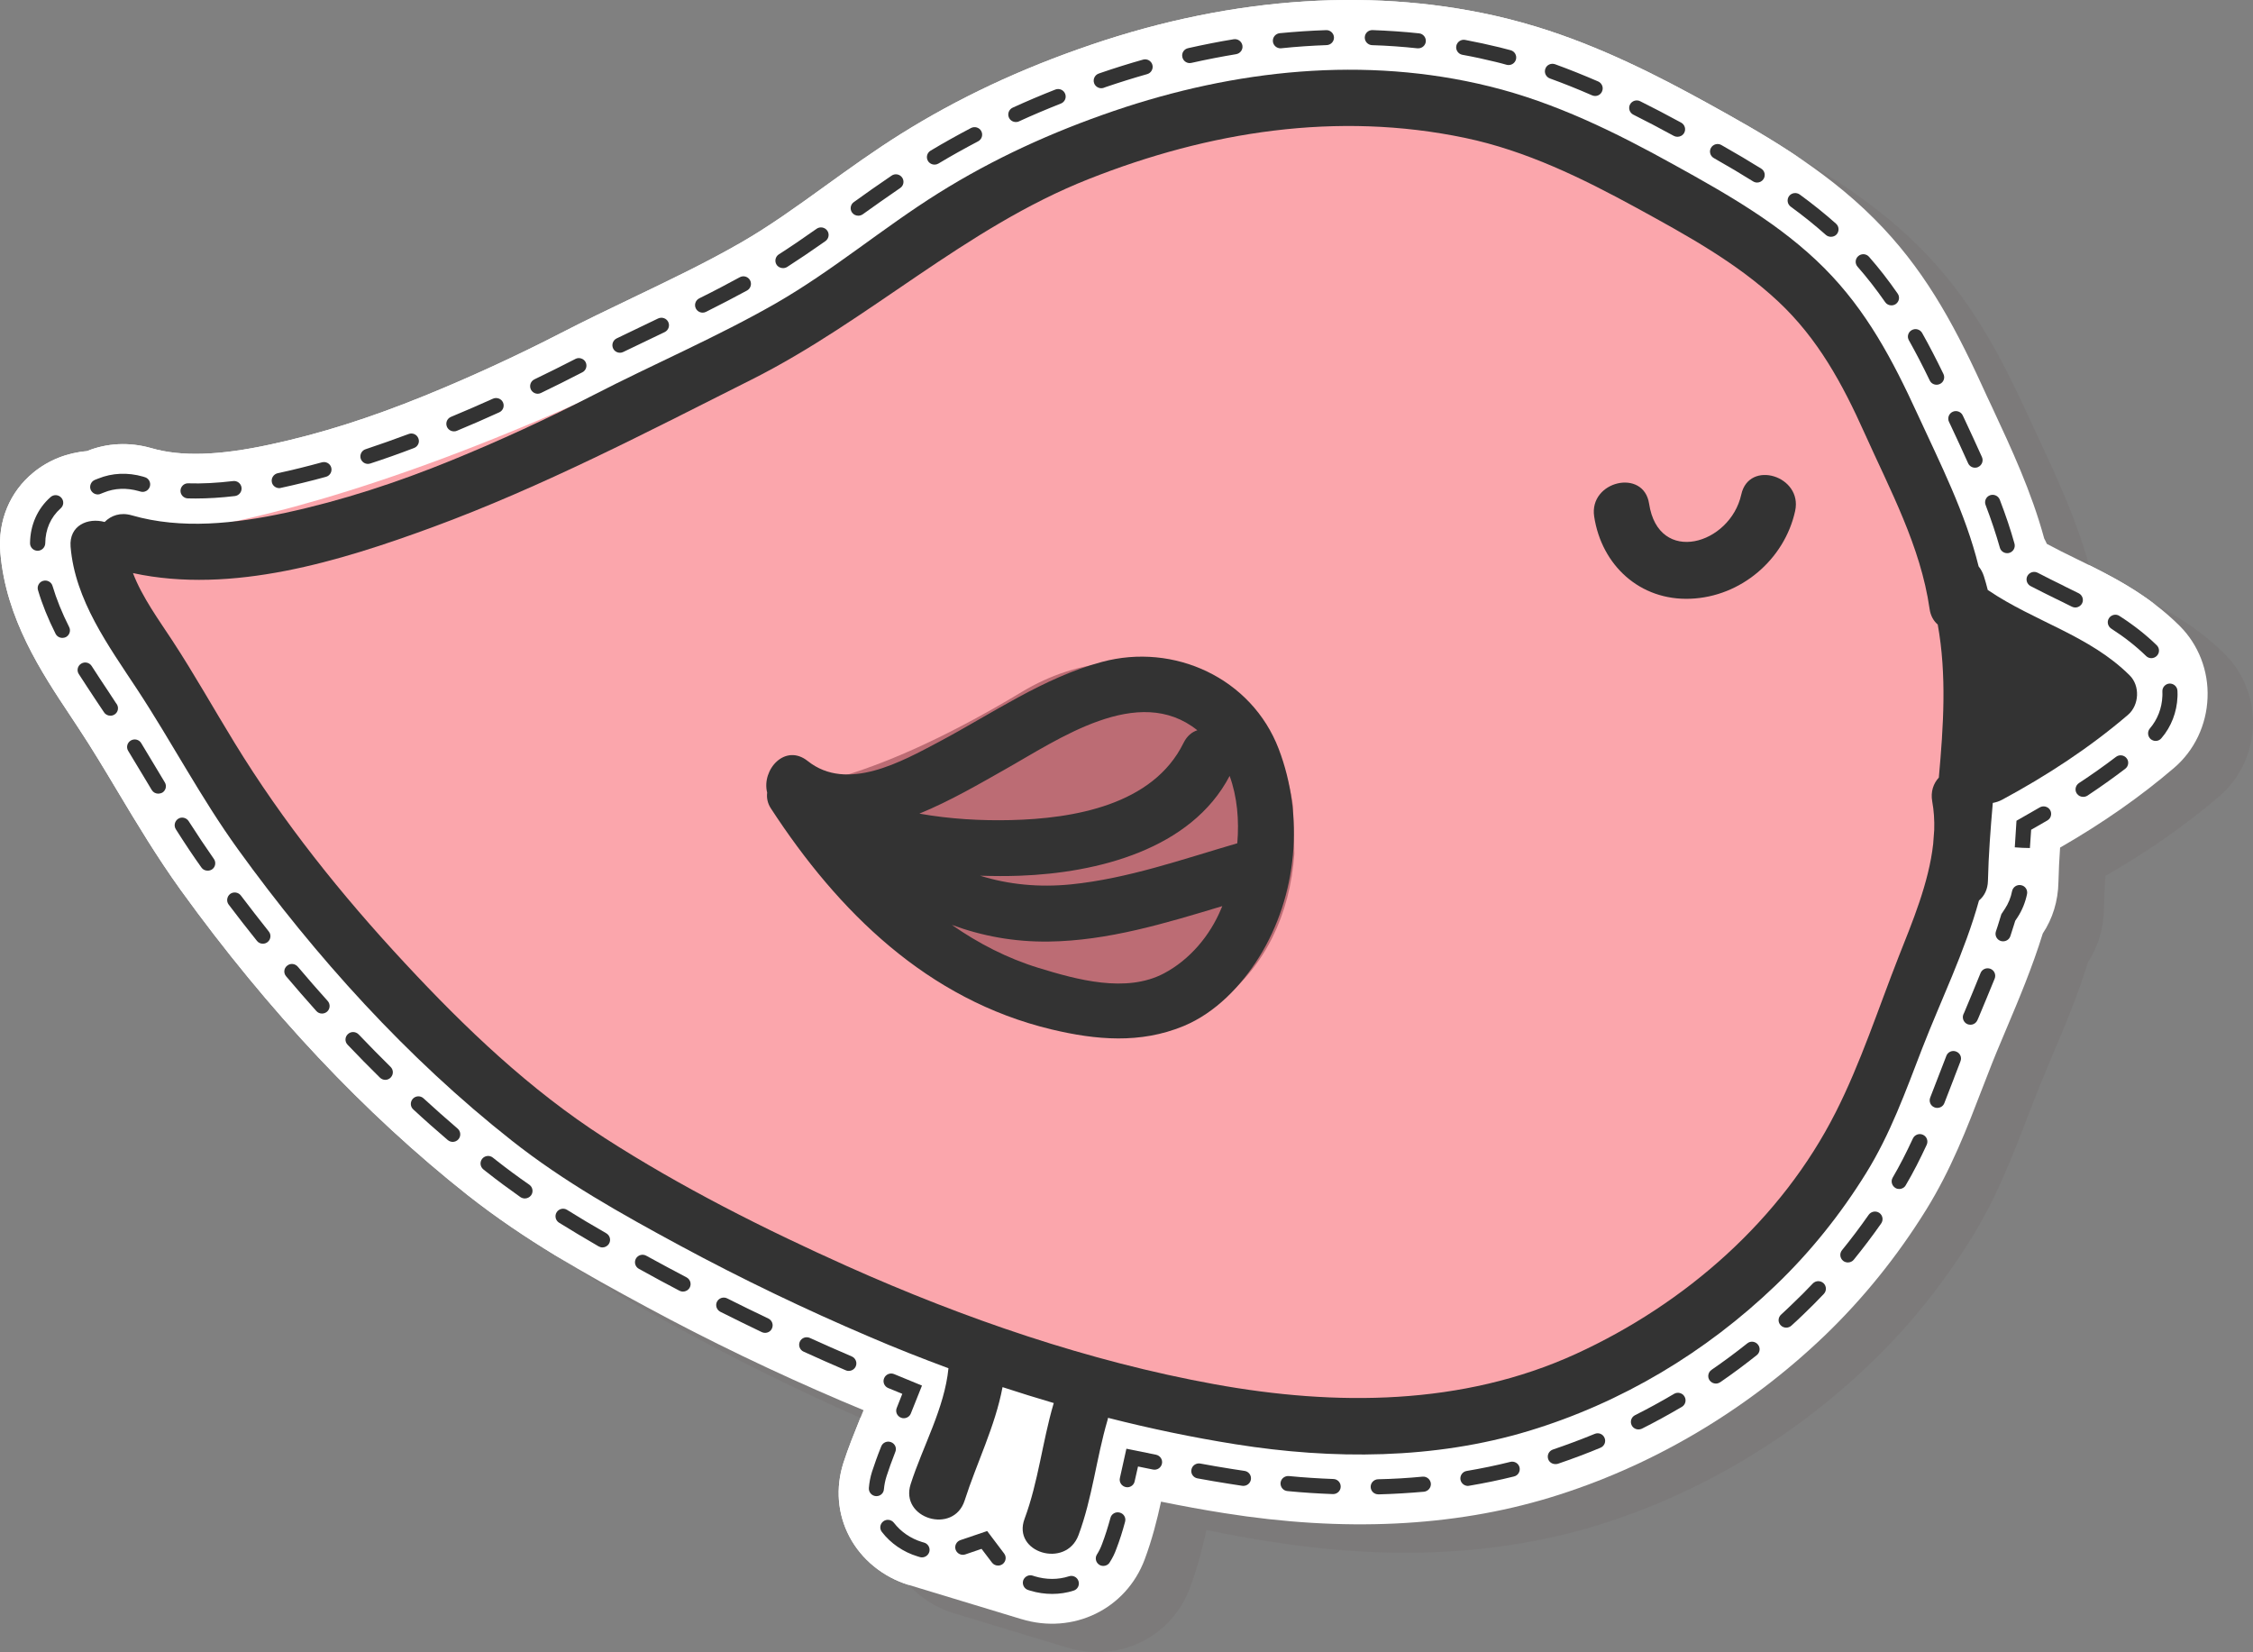 <svg width="45" height="33" viewBox="0 0 45 33" fill="none" xmlns="http://www.w3.org/2000/svg">
<rect x="0" y="0" width="45" height="33" fill="#808080" stroke="none"/>
<path d="M18.149 31.654C17.638 31.497 17.207 31.147 16.967 30.691C16.728 30.24 16.686 29.715 16.847 29.214C16.945 28.91 17.062 28.625 17.173 28.348C17.199 28.286 17.223 28.225 17.248 28.164C17.103 28.104 16.959 28.044 16.816 27.983C15.488 27.417 14.173 26.785 12.909 26.101C11.679 25.437 10.481 24.767 9.342 23.87C7.286 22.245 5.357 20.195 3.609 17.775C3.139 17.121 2.737 16.453 2.35 15.806C2.083 15.36 1.831 14.938 1.559 14.528C1.509 14.451 1.457 14.373 1.406 14.296C0.831 13.432 0.117 12.358 0.007 11.035C-0.046 10.405 0.195 9.822 0.669 9.436C0.971 9.189 1.342 9.043 1.735 9.01C2.134 8.848 2.583 8.824 3.025 8.951C3.618 9.123 4.375 9.1 5.402 8.877C6.389 8.665 7.395 8.346 8.481 7.904C9.399 7.53 10.315 7.109 11.203 6.652C11.68 6.406 12.164 6.174 12.631 5.95C13.392 5.585 14.111 5.241 14.798 4.846C15.368 4.518 15.914 4.125 16.49 3.709C16.967 3.365 17.461 3.009 17.989 2.678C19.135 1.961 20.378 1.375 21.791 0.895C24.657 -0.082 27.529 -0.263 30.098 0.371C30.288 0.419 30.484 0.472 30.677 0.531C31.972 0.925 33.145 1.531 34.124 2.071C35.14 2.634 36.404 3.334 37.441 4.376C38.396 5.333 38.987 6.392 39.581 7.686C39.649 7.834 39.717 7.983 39.788 8.131C40.174 8.96 40.574 9.815 40.83 10.756C40.85 10.791 40.866 10.826 40.882 10.862C41.069 10.963 41.272 11.064 41.482 11.166C42.14 11.488 42.886 11.854 43.536 12.501C43.91 12.874 44.115 13.397 44.092 13.937C44.072 14.48 43.829 14.989 43.425 15.335C42.755 15.909 41.99 16.444 41.147 16.928C41.131 17.158 41.119 17.39 41.114 17.616C41.107 17.994 40.999 18.346 40.801 18.644C40.593 19.317 40.326 19.952 40.066 20.567C39.937 20.872 39.815 21.161 39.709 21.44C39.67 21.538 39.633 21.633 39.596 21.73C39.289 22.529 38.972 23.356 38.47 24.165C37.892 25.097 37.208 25.942 36.443 26.677C34.874 28.179 32.974 29.298 30.95 29.912C29.022 30.496 26.837 30.6 24.456 30.221C24.04 30.156 23.618 30.078 23.19 29.991C23.109 30.364 23.011 30.747 22.864 31.143C22.493 32.138 21.435 32.652 20.402 32.337C20.402 32.337 20.402 32.337 20.4 32.337C19.992 32.213 19.637 31.964 19.391 31.637C19.005 31.768 18.575 31.783 18.149 31.654Z" fill="white"/>
<path d="M19.053 32.22C18.543 32.065 18.111 31.714 17.873 31.259C17.634 30.808 17.591 30.283 17.752 29.781C17.85 29.477 17.966 29.192 18.079 28.915C18.104 28.854 18.129 28.793 18.153 28.732C18.008 28.672 17.864 28.612 17.721 28.551C16.392 27.985 15.078 27.351 13.814 26.669C12.583 26.005 11.385 25.335 10.248 24.436C8.19 22.813 6.261 20.764 4.513 18.341C4.044 17.689 3.643 17.021 3.254 16.373C2.988 15.928 2.735 15.507 2.464 15.096C2.413 15.019 2.362 14.941 2.311 14.864C1.737 14 1.021 12.927 0.912 11.603C0.86 10.973 1.101 10.389 1.573 10.004C1.876 9.757 2.249 9.611 2.64 9.578C3.039 9.416 3.488 9.392 3.93 9.519C4.525 9.69 5.28 9.667 6.309 9.445C7.293 9.233 8.3 8.914 9.386 8.471C10.303 8.097 11.219 7.676 12.108 7.22C12.584 6.974 13.068 6.742 13.537 6.518C14.296 6.153 15.015 5.809 15.703 5.413C16.273 5.085 16.818 4.692 17.397 4.277C17.873 3.933 18.366 3.578 18.894 3.246C20.04 2.527 21.284 1.943 22.697 1.463C25.562 0.486 28.434 0.305 31.003 0.939C31.194 0.987 31.389 1.04 31.582 1.098C32.878 1.493 34.051 2.099 35.028 2.639C36.044 3.202 37.309 3.902 38.346 4.943C39.3 5.901 39.892 6.96 40.486 8.254C40.553 8.402 40.623 8.551 40.692 8.699C41.08 9.528 41.478 10.382 41.735 11.324C41.754 11.359 41.771 11.393 41.788 11.43C41.976 11.531 42.176 11.632 42.387 11.734C43.045 12.056 43.792 12.421 44.442 13.068C44.816 13.442 45.019 13.965 44.999 14.504C44.977 15.047 44.733 15.556 44.329 15.901C43.659 16.476 42.895 17.011 42.051 17.495C42.036 17.725 42.026 17.956 42.021 18.183C42.012 18.561 41.903 18.912 41.706 19.211C41.499 19.884 41.232 20.519 40.97 21.134C40.842 21.439 40.722 21.728 40.613 22.007C40.575 22.104 40.539 22.2 40.501 22.297C40.195 23.096 39.877 23.923 39.375 24.732C38.796 25.663 38.115 26.509 37.347 27.242C35.779 28.746 33.88 29.864 31.855 30.479C29.926 31.063 27.742 31.167 25.361 30.788C24.944 30.723 24.523 30.646 24.097 30.558C24.013 30.931 23.916 31.314 23.769 31.71C23.399 32.704 22.339 33.219 21.307 32.903C21.307 32.903 21.307 32.903 21.306 32.903C20.895 32.778 19.48 32.35 19.053 32.22Z" fill="#7C7A7A"/>
<path d="M18.149 31.654C17.638 31.497 17.207 31.147 16.967 30.691C16.728 30.24 16.686 29.715 16.847 29.214C16.945 28.91 17.062 28.625 17.173 28.348C17.199 28.286 17.223 28.225 17.248 28.164C17.103 28.104 16.959 28.044 16.816 27.983C15.488 27.417 14.173 26.785 12.909 26.101C11.679 25.437 10.481 24.767 9.342 23.87C7.286 22.245 5.357 20.195 3.609 17.775C3.139 17.121 2.737 16.453 2.35 15.806C2.083 15.36 1.831 14.938 1.559 14.528C1.509 14.451 1.457 14.373 1.406 14.296C0.831 13.432 0.117 12.358 0.007 11.035C-0.046 10.405 0.195 9.822 0.669 9.436C0.971 9.189 1.342 9.043 1.735 9.01C2.134 8.848 2.583 8.824 3.025 8.951C3.618 9.123 4.375 9.1 5.402 8.877C6.389 8.665 7.395 8.346 8.481 7.904C9.399 7.53 10.315 7.109 11.203 6.652C11.68 6.406 12.164 6.174 12.631 5.95C13.392 5.585 14.111 5.241 14.798 4.846C15.368 4.518 15.914 4.125 16.49 3.709C16.967 3.365 17.461 3.009 17.989 2.678C19.135 1.961 20.378 1.375 21.791 0.895C24.657 -0.082 27.529 -0.263 30.098 0.371C30.288 0.419 30.484 0.472 30.677 0.531C31.972 0.925 33.145 1.531 34.124 2.071C35.14 2.634 36.404 3.334 37.441 4.376C38.396 5.333 38.987 6.392 39.581 7.686C39.649 7.834 39.717 7.983 39.788 8.131C40.174 8.96 40.574 9.815 40.83 10.756C40.85 10.791 40.866 10.826 40.882 10.862C41.069 10.963 41.272 11.064 41.482 11.166C42.14 11.488 42.886 11.854 43.536 12.501C43.91 12.874 44.115 13.397 44.092 13.937C44.072 14.48 43.829 14.989 43.425 15.335C42.755 15.909 41.99 16.444 41.147 16.928C41.131 17.158 41.119 17.39 41.114 17.616C41.107 17.994 40.999 18.346 40.801 18.644C40.593 19.317 40.326 19.952 40.066 20.567C39.937 20.872 39.815 21.161 39.709 21.44C39.67 21.538 39.633 21.633 39.596 21.73C39.289 22.529 38.972 23.356 38.47 24.165C37.892 25.097 37.208 25.942 36.443 26.677C34.874 28.179 32.974 29.298 30.95 29.912C29.022 30.496 26.837 30.6 24.456 30.221C24.04 30.156 23.618 30.078 23.19 29.991C23.109 30.364 23.011 30.747 22.864 31.143C22.493 32.138 21.435 32.652 20.402 32.337C20.402 32.337 20.402 32.337 20.4 32.337C19.99 32.212 18.575 31.783 18.149 31.654Z" fill="white"/>
<path d="M18.052 28.325C18.032 28.325 18.015 28.323 17.996 28.314C17.918 28.284 17.879 28.197 17.911 28.119L18.022 27.838L17.74 27.722C17.664 27.691 17.626 27.602 17.659 27.526C17.691 27.448 17.78 27.412 17.857 27.443L18.415 27.673L18.192 28.231C18.169 28.29 18.111 28.325 18.052 28.325Z" fill="#333333"/>
<path d="M16.952 27.38C16.931 27.38 16.91 27.377 16.891 27.367C16.61 27.246 16.327 27.122 16.05 26.995C15.974 26.961 15.941 26.87 15.975 26.796C16.01 26.719 16.1 26.687 16.177 26.722C16.451 26.846 16.732 26.971 17.013 27.091C17.089 27.125 17.126 27.213 17.092 27.29C17.067 27.346 17.011 27.38 16.952 27.38ZM15.28 26.62C15.259 26.62 15.235 26.615 15.215 26.605C14.938 26.472 14.659 26.336 14.389 26.2C14.314 26.162 14.283 26.071 14.321 25.997C14.359 25.924 14.451 25.894 14.525 25.932C14.795 26.068 15.071 26.202 15.347 26.334C15.422 26.37 15.454 26.46 15.417 26.535C15.392 26.59 15.337 26.62 15.28 26.62ZM13.641 25.796C13.617 25.796 13.594 25.791 13.57 25.778C13.444 25.713 13.32 25.645 13.195 25.579C13.051 25.5 12.905 25.422 12.762 25.342C12.688 25.302 12.661 25.211 12.701 25.138C12.741 25.065 12.834 25.039 12.907 25.079C13.05 25.157 13.195 25.236 13.34 25.314C13.463 25.38 13.589 25.447 13.713 25.512C13.787 25.552 13.815 25.643 13.776 25.716C13.747 25.768 13.694 25.796 13.641 25.796ZM12.033 24.914C12.007 24.914 11.98 24.906 11.957 24.893C11.67 24.727 11.412 24.572 11.165 24.419C11.095 24.374 11.074 24.281 11.119 24.21C11.163 24.141 11.258 24.119 11.327 24.164C11.57 24.316 11.827 24.469 12.109 24.631C12.182 24.674 12.207 24.766 12.165 24.837C12.137 24.886 12.085 24.914 12.033 24.914ZM10.483 23.936C10.452 23.936 10.421 23.926 10.395 23.909C10.161 23.744 9.931 23.574 9.716 23.404L9.654 23.355C9.59 23.302 9.579 23.209 9.631 23.143C9.684 23.078 9.779 23.068 9.844 23.12L9.906 23.169C10.117 23.335 10.341 23.502 10.573 23.662C10.641 23.711 10.657 23.805 10.608 23.873C10.578 23.913 10.53 23.936 10.483 23.936ZM9.042 22.806C9.007 22.806 8.972 22.793 8.943 22.769C8.711 22.571 8.479 22.366 8.254 22.157C8.192 22.101 8.19 22.006 8.246 21.944C8.304 21.883 8.399 21.88 8.459 21.936C8.683 22.141 8.912 22.345 9.141 22.541C9.203 22.595 9.211 22.689 9.157 22.753C9.128 22.787 9.085 22.806 9.042 22.806ZM7.694 21.567C7.657 21.567 7.617 21.551 7.588 21.522C7.372 21.309 7.154 21.089 6.943 20.866C6.884 20.806 6.887 20.711 6.948 20.654C7.009 20.596 7.105 20.599 7.164 20.66C7.373 20.88 7.589 21.098 7.801 21.308C7.861 21.367 7.862 21.461 7.802 21.522C7.773 21.552 7.734 21.567 7.694 21.567ZM6.431 20.243C6.389 20.243 6.348 20.226 6.318 20.192C6.116 19.966 5.913 19.733 5.715 19.499C5.66 19.436 5.668 19.34 5.734 19.288C5.798 19.233 5.893 19.243 5.948 19.307C6.143 19.538 6.345 19.769 6.545 19.992C6.601 20.054 6.595 20.15 6.533 20.205C6.503 20.23 6.468 20.243 6.431 20.243ZM5.249 18.848C5.204 18.848 5.16 18.828 5.131 18.79C4.942 18.555 4.752 18.311 4.567 18.066C4.517 18 4.532 17.905 4.597 17.854C4.664 17.805 4.76 17.819 4.81 17.884C4.994 18.127 5.182 18.369 5.368 18.603C5.421 18.667 5.41 18.763 5.345 18.815C5.317 18.837 5.284 18.848 5.249 18.848ZM4.147 17.389C4.1 17.389 4.052 17.369 4.023 17.326C3.858 17.095 3.691 16.845 3.511 16.56C3.468 16.49 3.489 16.398 3.56 16.352C3.629 16.308 3.723 16.33 3.768 16.4C3.946 16.678 4.111 16.925 4.271 17.153C4.32 17.221 4.304 17.316 4.236 17.363C4.209 17.381 4.179 17.389 4.147 17.389ZM41.609 15.915C41.558 15.915 41.511 15.893 41.481 15.849C41.434 15.78 41.454 15.687 41.523 15.64C41.779 15.472 42.028 15.296 42.264 15.116C42.33 15.066 42.425 15.078 42.476 15.144C42.528 15.209 42.514 15.305 42.447 15.355C42.208 15.537 41.953 15.718 41.693 15.891C41.666 15.908 41.636 15.915 41.609 15.915ZM3.162 15.851C3.109 15.851 3.06 15.826 3.031 15.778L2.866 15.503C2.761 15.327 2.661 15.16 2.56 14.996C2.517 14.926 2.54 14.833 2.612 14.79C2.685 14.747 2.778 14.77 2.82 14.841C2.921 15.007 3.021 15.174 3.124 15.346L3.292 15.626C3.335 15.696 3.312 15.789 3.24 15.832C3.214 15.844 3.188 15.851 3.162 15.851ZM43.056 14.798C43.022 14.798 42.988 14.786 42.958 14.763C42.895 14.708 42.886 14.613 42.94 14.549C43.092 14.372 43.181 14.144 43.19 13.902C43.191 13.89 43.191 13.877 43.191 13.863C43.191 13.845 43.191 13.828 43.19 13.81C43.186 13.728 43.25 13.657 43.333 13.652C43.416 13.65 43.487 13.713 43.491 13.796C43.493 13.817 43.493 13.84 43.493 13.864C43.493 13.88 43.493 13.896 43.492 13.914C43.48 14.222 43.367 14.516 43.171 14.743C43.141 14.78 43.099 14.798 43.056 14.798ZM2.205 14.294C2.155 14.294 2.106 14.271 2.078 14.226L2.06 14.2C2.01 14.125 1.958 14.047 1.905 13.968C1.803 13.813 1.686 13.637 1.573 13.461C1.528 13.392 1.55 13.298 1.621 13.255C1.692 13.21 1.786 13.231 1.831 13.302C1.942 13.475 2.056 13.648 2.16 13.803C2.212 13.882 2.264 13.96 2.314 14.038L2.332 14.063C2.378 14.133 2.358 14.226 2.288 14.27C2.262 14.287 2.233 14.294 2.205 14.294ZM42.969 13.145C42.931 13.145 42.892 13.13 42.864 13.101C42.662 12.905 42.435 12.726 42.169 12.555C42.099 12.509 42.078 12.416 42.123 12.347C42.169 12.277 42.264 12.255 42.333 12.302C42.617 12.485 42.86 12.675 43.077 12.887C43.137 12.945 43.138 13.039 43.078 13.1C43.049 13.129 43.008 13.145 42.969 13.145ZM1.246 12.74C1.19 12.74 1.138 12.711 1.11 12.658C0.958 12.354 0.843 12.071 0.759 11.787C0.735 11.709 0.782 11.623 0.861 11.601C0.941 11.578 1.025 11.622 1.049 11.702C1.128 11.966 1.236 12.235 1.381 12.523C1.419 12.596 1.388 12.687 1.315 12.725C1.292 12.735 1.27 12.74 1.246 12.74ZM41.449 12.133C41.428 12.133 41.403 12.127 41.383 12.117C41.286 12.069 41.193 12.023 41.099 11.976L41.081 11.968C40.909 11.883 40.73 11.796 40.557 11.705C40.484 11.666 40.455 11.574 40.495 11.501C40.535 11.429 40.627 11.4 40.701 11.44C40.87 11.529 41.047 11.615 41.216 11.698L41.233 11.708C41.329 11.755 41.423 11.801 41.519 11.849C41.593 11.886 41.624 11.977 41.586 12.051C41.558 12.102 41.506 12.133 41.449 12.133ZM40.089 11.048C40.024 11.048 39.961 11.004 39.944 10.938C39.867 10.667 39.774 10.388 39.659 10.085C39.629 10.009 39.668 9.921 39.746 9.892C39.824 9.863 39.912 9.902 39.942 9.979C40.061 10.289 40.158 10.577 40.236 10.857C40.258 10.937 40.212 11.02 40.13 11.043C40.118 11.047 40.103 11.048 40.089 11.048ZM0.752 11C0.75 11 0.75 11 0.75 11C0.666 10.999 0.599 10.931 0.6 10.848C0.604 10.486 0.748 10.159 1.01 9.928C1.071 9.872 1.168 9.877 1.224 9.94C1.28 10.002 1.276 10.096 1.212 10.152C1.012 10.33 0.906 10.572 0.904 10.851C0.902 10.932 0.834 11 0.752 11ZM3.907 9.956C3.854 9.956 3.802 9.955 3.752 9.954C3.668 9.951 3.603 9.882 3.605 9.799C3.608 9.716 3.677 9.649 3.761 9.653C4.033 9.662 4.334 9.646 4.655 9.608C4.738 9.597 4.814 9.656 4.824 9.738C4.835 9.82 4.776 9.896 4.693 9.907C4.416 9.94 4.151 9.956 3.907 9.956ZM1.953 9.875C1.893 9.875 1.838 9.84 1.811 9.781C1.781 9.705 1.818 9.616 1.895 9.584L1.962 9.558C2.238 9.445 2.551 9.431 2.857 9.519L2.889 9.529C2.969 9.55 3.017 9.634 2.994 9.714C2.971 9.794 2.887 9.842 2.807 9.818L2.772 9.808C2.532 9.74 2.29 9.748 2.077 9.836L2.011 9.862C1.992 9.872 1.973 9.875 1.953 9.875ZM5.578 9.749C5.509 9.749 5.445 9.702 5.43 9.632C5.412 9.55 5.465 9.47 5.546 9.451C5.837 9.389 6.135 9.314 6.429 9.234C6.511 9.212 6.594 9.258 6.616 9.338C6.638 9.419 6.591 9.501 6.511 9.523C6.21 9.606 5.906 9.68 5.61 9.744C5.6 9.748 5.589 9.749 5.578 9.749ZM39.448 9.341C39.389 9.341 39.335 9.308 39.309 9.25C39.197 8.999 39.08 8.748 38.966 8.505L38.927 8.423C38.893 8.348 38.926 8.259 39.002 8.224C39.077 8.19 39.168 8.222 39.203 8.298L39.241 8.378C39.355 8.622 39.472 8.874 39.586 9.128C39.62 9.204 39.586 9.293 39.51 9.327C39.49 9.338 39.468 9.341 39.448 9.341ZM7.348 9.265C7.286 9.265 7.227 9.225 7.205 9.162C7.18 9.083 7.223 8.997 7.302 8.972C7.583 8.878 7.872 8.776 8.162 8.668C8.24 8.638 8.327 8.677 8.356 8.755C8.388 8.832 8.347 8.919 8.269 8.948C7.976 9.06 7.683 9.164 7.397 9.257C7.381 9.261 7.366 9.265 7.348 9.265ZM9.067 8.615C9.007 8.615 8.952 8.581 8.927 8.524C8.894 8.447 8.929 8.359 9.007 8.326C9.287 8.21 9.569 8.087 9.845 7.963C9.921 7.929 10.012 7.962 10.046 8.036C10.081 8.113 10.047 8.202 9.97 8.236C9.693 8.363 9.408 8.486 9.125 8.604C9.106 8.613 9.086 8.615 9.067 8.615ZM10.741 7.864C10.684 7.864 10.63 7.832 10.603 7.778C10.568 7.703 10.598 7.613 10.675 7.576C10.943 7.447 11.214 7.312 11.477 7.177L11.492 7.169C11.565 7.13 11.658 7.16 11.697 7.233C11.734 7.308 11.706 7.398 11.631 7.436L11.617 7.443C11.352 7.581 11.079 7.716 10.806 7.848C10.785 7.858 10.762 7.864 10.741 7.864ZM38.681 7.684C38.623 7.684 38.569 7.653 38.543 7.598C38.4 7.3 38.263 7.039 38.127 6.796C38.085 6.724 38.112 6.632 38.186 6.592C38.26 6.552 38.351 6.578 38.392 6.651C38.531 6.898 38.67 7.166 38.817 7.469C38.853 7.544 38.822 7.634 38.746 7.669C38.725 7.68 38.701 7.684 38.681 7.684ZM12.385 7.045C12.327 7.045 12.273 7.015 12.247 6.961C12.21 6.886 12.242 6.795 12.316 6.759C12.508 6.666 12.7 6.575 12.888 6.484L13.144 6.361C13.22 6.325 13.311 6.356 13.347 6.431C13.383 6.505 13.352 6.595 13.277 6.632L13.021 6.755C12.833 6.845 12.641 6.937 12.45 7.029C12.429 7.04 12.405 7.045 12.385 7.045ZM14.035 6.244C13.979 6.244 13.927 6.215 13.899 6.162C13.861 6.088 13.891 5.997 13.966 5.959C14.267 5.81 14.531 5.671 14.774 5.538C14.848 5.497 14.94 5.523 14.981 5.597C15.021 5.67 14.993 5.762 14.921 5.802C14.674 5.936 14.406 6.076 14.102 6.228C14.081 6.239 14.058 6.244 14.035 6.244ZM37.778 6.099C37.729 6.099 37.682 6.077 37.653 6.034C37.477 5.781 37.297 5.549 37.102 5.327C37.046 5.264 37.053 5.17 37.116 5.115C37.18 5.059 37.276 5.066 37.331 5.129C37.533 5.359 37.72 5.6 37.903 5.864C37.951 5.932 37.933 6.026 37.864 6.073C37.837 6.091 37.806 6.099 37.778 6.099ZM15.64 5.355C15.59 5.355 15.54 5.332 15.511 5.287C15.466 5.218 15.487 5.124 15.556 5.08C15.781 4.936 16.02 4.775 16.311 4.569C16.378 4.521 16.474 4.538 16.522 4.605C16.571 4.672 16.555 4.767 16.486 4.816C16.193 5.022 15.949 5.186 15.722 5.332C15.695 5.348 15.668 5.355 15.64 5.355ZM36.571 4.729C36.534 4.729 36.499 4.718 36.469 4.692C36.257 4.503 36.02 4.312 35.766 4.127C35.7 4.078 35.684 3.984 35.734 3.916C35.784 3.85 35.878 3.836 35.947 3.885C36.209 4.076 36.453 4.272 36.672 4.468C36.734 4.523 36.739 4.617 36.684 4.681C36.653 4.714 36.612 4.729 36.571 4.729ZM17.142 4.308C17.096 4.308 17.049 4.287 17.02 4.247C16.97 4.18 16.986 4.084 17.053 4.037C17.275 3.877 17.538 3.69 17.808 3.508C17.877 3.46 17.971 3.478 18.019 3.546C18.066 3.615 18.049 3.709 17.98 3.755C17.714 3.937 17.453 4.122 17.232 4.28C17.205 4.299 17.173 4.308 17.142 4.308ZM35.096 3.646C35.068 3.646 35.04 3.638 35.014 3.622C34.781 3.476 34.532 3.328 34.231 3.157C34.158 3.116 34.133 3.024 34.174 2.953C34.216 2.88 34.31 2.855 34.381 2.896C34.686 3.069 34.937 3.218 35.176 3.367C35.248 3.41 35.269 3.504 35.224 3.575C35.195 3.621 35.145 3.646 35.096 3.646ZM18.666 3.288C18.614 3.288 18.564 3.263 18.535 3.215C18.492 3.145 18.515 3.052 18.587 3.009C18.849 2.852 19.122 2.7 19.394 2.557C19.468 2.518 19.56 2.546 19.599 2.618C19.639 2.693 19.61 2.783 19.537 2.822C19.268 2.964 19 3.112 18.743 3.267C18.718 3.281 18.693 3.288 18.666 3.288ZM33.504 2.732C33.48 2.732 33.454 2.726 33.432 2.714C33.139 2.554 32.874 2.415 32.623 2.29C32.549 2.253 32.519 2.162 32.556 2.088C32.594 2.014 32.686 1.984 32.76 2.022C33.014 2.148 33.282 2.288 33.578 2.449C33.651 2.489 33.679 2.581 33.639 2.654C33.61 2.705 33.558 2.732 33.504 2.732ZM20.29 2.437C20.233 2.437 20.178 2.406 20.152 2.349C20.118 2.274 20.151 2.185 20.227 2.15C20.501 2.025 20.787 1.903 21.078 1.789C21.156 1.758 21.244 1.796 21.274 1.872C21.306 1.95 21.268 2.037 21.19 2.068C20.904 2.181 20.622 2.3 20.352 2.424C20.334 2.434 20.311 2.437 20.29 2.437ZM31.86 1.917C31.84 1.917 31.819 1.912 31.799 1.904C31.511 1.778 31.228 1.665 30.957 1.567C30.878 1.538 30.837 1.451 30.866 1.373C30.893 1.295 30.98 1.255 31.06 1.283C31.338 1.384 31.628 1.5 31.921 1.627C31.997 1.661 32.033 1.75 31.998 1.826C31.974 1.883 31.919 1.917 31.86 1.917ZM21.996 1.762C21.934 1.762 21.874 1.722 21.853 1.661C21.825 1.582 21.868 1.496 21.946 1.469L21.986 1.455C22.265 1.359 22.55 1.27 22.83 1.191C22.91 1.168 22.994 1.214 23.017 1.294C23.039 1.373 22.994 1.457 22.914 1.48C22.639 1.558 22.361 1.645 22.084 1.739L22.045 1.754C22.028 1.759 22.012 1.762 21.996 1.762ZM30.132 1.299C30.12 1.299 30.106 1.298 30.093 1.294C30.022 1.273 29.95 1.256 29.88 1.238C29.66 1.184 29.435 1.135 29.207 1.094C29.126 1.078 29.072 0.999 29.087 0.918C29.103 0.836 29.181 0.782 29.263 0.797C29.495 0.841 29.727 0.891 29.953 0.946C30.024 0.965 30.097 0.983 30.172 1.003C30.253 1.024 30.3 1.107 30.279 1.187C30.26 1.255 30.2 1.299 30.132 1.299ZM23.762 1.26C23.693 1.26 23.631 1.211 23.616 1.142C23.596 1.061 23.647 0.98 23.73 0.962C24.033 0.894 24.338 0.833 24.64 0.784C24.723 0.77 24.801 0.827 24.815 0.908C24.829 0.991 24.773 1.067 24.69 1.082C24.394 1.131 24.096 1.189 23.797 1.256C23.784 1.259 23.773 1.26 23.762 1.26ZM28.328 0.965C28.323 0.965 28.316 0.965 28.311 0.965C28.013 0.933 27.71 0.911 27.405 0.902C27.322 0.898 27.257 0.83 27.259 0.746C27.262 0.664 27.328 0.598 27.416 0.601C27.726 0.613 28.039 0.633 28.343 0.666C28.427 0.674 28.486 0.75 28.478 0.831C28.47 0.908 28.404 0.965 28.328 0.965ZM25.576 0.965C25.498 0.965 25.432 0.906 25.424 0.829C25.416 0.746 25.476 0.672 25.56 0.663C25.869 0.633 26.181 0.612 26.487 0.602C26.569 0.598 26.641 0.664 26.644 0.746C26.647 0.829 26.581 0.898 26.498 0.901C26.198 0.912 25.894 0.932 25.591 0.964C25.585 0.965 25.58 0.965 25.576 0.965Z" fill="#333333"/>
<path d="M40.544 16.937L40.394 16.933L40.242 16.923L40.276 16.392L40.74 16.126C40.812 16.084 40.905 16.107 40.948 16.179C40.99 16.251 40.965 16.345 40.893 16.386L40.569 16.572L40.544 16.937Z" fill="#333333"/>
<path d="M27.529 29.845C27.445 29.845 27.379 29.78 27.377 29.698C27.375 29.616 27.441 29.547 27.524 29.544C27.824 29.538 28.122 29.52 28.413 29.492C28.496 29.484 28.57 29.546 28.579 29.628C28.586 29.712 28.524 29.784 28.441 29.793C28.143 29.819 27.838 29.838 27.532 29.846C27.532 29.845 27.529 29.845 27.529 29.845ZM26.628 29.84C26.625 29.84 26.624 29.84 26.621 29.84C26.324 29.829 26.018 29.81 25.715 29.78C25.631 29.773 25.571 29.7 25.577 29.617C25.584 29.534 25.657 29.474 25.743 29.48C26.041 29.509 26.34 29.528 26.632 29.539C26.716 29.541 26.781 29.611 26.778 29.694C26.777 29.776 26.708 29.84 26.628 29.84ZM29.32 29.677C29.248 29.677 29.183 29.625 29.17 29.55C29.158 29.47 29.212 29.391 29.296 29.378C29.59 29.328 29.884 29.268 30.166 29.197C30.247 29.177 30.329 29.225 30.35 29.305C30.37 29.386 30.322 29.469 30.24 29.488C29.951 29.56 29.649 29.622 29.347 29.673C29.338 29.676 29.328 29.677 29.32 29.677ZM24.835 29.676C24.827 29.676 24.82 29.676 24.813 29.675C24.725 29.661 24.636 29.648 24.549 29.634C24.342 29.602 24.13 29.565 23.917 29.526C23.835 29.511 23.78 29.433 23.797 29.351C23.811 29.27 23.892 29.215 23.973 29.23C24.184 29.269 24.392 29.305 24.596 29.337C24.684 29.351 24.771 29.363 24.857 29.377C24.94 29.388 24.997 29.465 24.985 29.547C24.974 29.622 24.909 29.676 24.835 29.676ZM31.066 29.241C31.002 29.241 30.942 29.202 30.922 29.14C30.896 29.061 30.938 28.976 31.018 28.95C31.297 28.855 31.578 28.75 31.851 28.638C31.927 28.605 32.016 28.64 32.048 28.717C32.082 28.794 32.044 28.882 31.968 28.914C31.688 29.031 31.401 29.138 31.116 29.235C31.099 29.24 31.083 29.241 31.066 29.241ZM32.726 28.549C32.671 28.549 32.617 28.519 32.591 28.467C32.553 28.393 32.582 28.303 32.656 28.265C32.921 28.132 33.183 27.988 33.437 27.838C33.508 27.796 33.602 27.819 33.644 27.89C33.688 27.962 33.665 28.055 33.592 28.098C33.332 28.251 33.063 28.399 32.794 28.534C32.773 28.544 32.749 28.549 32.726 28.549ZM34.272 27.633C34.224 27.633 34.177 27.61 34.147 27.569C34.098 27.5 34.117 27.406 34.185 27.359C34.427 27.192 34.667 27.015 34.899 26.83C34.964 26.777 35.059 26.789 35.111 26.853C35.165 26.917 35.154 27.012 35.09 27.064C34.853 27.252 34.607 27.436 34.36 27.605C34.33 27.624 34.301 27.633 34.272 27.633ZM35.677 26.516C35.635 26.516 35.594 26.499 35.565 26.467C35.507 26.406 35.512 26.311 35.575 26.255C35.655 26.182 35.734 26.106 35.812 26.031C35.947 25.903 36.079 25.77 36.207 25.635C36.265 25.574 36.359 25.572 36.422 25.628C36.483 25.687 36.485 25.781 36.429 25.841C36.297 25.981 36.162 26.116 36.024 26.248C35.944 26.326 35.862 26.402 35.779 26.477C35.752 26.502 35.714 26.516 35.677 26.516ZM36.909 25.214C36.876 25.214 36.841 25.203 36.814 25.182C36.749 25.128 36.738 25.035 36.791 24.969C36.975 24.743 37.154 24.505 37.324 24.262C37.373 24.194 37.467 24.177 37.536 24.224C37.605 24.272 37.621 24.366 37.574 24.434C37.4 24.683 37.216 24.925 37.027 25.158C36.998 25.195 36.953 25.214 36.909 25.214ZM37.935 23.747C37.908 23.747 37.882 23.741 37.858 23.726C37.787 23.684 37.761 23.591 37.803 23.52C37.943 23.281 38.074 23.025 38.207 22.738C38.242 22.663 38.332 22.629 38.408 22.664C38.484 22.698 38.517 22.787 38.483 22.863C38.346 23.159 38.211 23.423 38.065 23.67C38.039 23.719 37.986 23.747 37.935 23.747ZM38.693 22.127C38.676 22.127 38.657 22.125 38.639 22.117C38.56 22.087 38.523 22 38.552 21.923C38.619 21.753 38.684 21.586 38.747 21.419L38.751 21.409C38.751 21.409 38.828 21.208 38.864 21.117L38.875 21.087C38.905 21.009 38.994 20.97 39.071 21.002C39.15 21.032 39.189 21.119 39.157 21.196L39.147 21.224C39.111 21.316 39.034 21.516 39.034 21.516L39.031 21.526C38.967 21.694 38.902 21.862 38.835 22.032C38.812 22.092 38.755 22.127 38.693 22.127ZM39.357 20.466C39.336 20.466 39.317 20.462 39.297 20.455C39.22 20.422 39.184 20.333 39.216 20.257L39.233 20.221C39.342 19.96 39.453 19.697 39.559 19.432C39.589 19.357 39.677 19.319 39.755 19.349C39.833 19.379 39.871 19.466 39.841 19.544C39.734 19.809 39.622 20.073 39.516 20.329L39.496 20.373C39.472 20.43 39.417 20.466 39.357 20.466ZM40.009 18.8C39.993 18.8 39.979 18.798 39.961 18.793C39.882 18.767 39.839 18.682 39.865 18.603C39.89 18.529 39.914 18.456 39.936 18.381L39.974 18.258L40.044 18.152C40.114 18.046 40.164 17.925 40.188 17.797C40.206 17.715 40.285 17.662 40.368 17.679C40.45 17.694 40.503 17.774 40.487 17.855C40.453 18.022 40.389 18.179 40.299 18.318L40.251 18.39L40.226 18.47C40.203 18.547 40.177 18.623 40.153 18.698C40.132 18.76 40.074 18.8 40.009 18.8Z" fill="#333333"/>
<path d="M22.517 29.704C22.505 29.704 22.495 29.702 22.484 29.7C22.402 29.681 22.349 29.601 22.368 29.519L22.498 28.934L23.09 29.054C23.172 29.072 23.226 29.151 23.208 29.233C23.191 29.313 23.112 29.367 23.029 29.35L22.73 29.289L22.663 29.584C22.65 29.655 22.585 29.704 22.517 29.704Z" fill="#333333"/>
<path d="M21.016 31.834C20.87 31.834 20.721 31.813 20.575 31.768C20.561 31.764 20.547 31.759 20.533 31.755C20.453 31.728 20.412 31.642 20.437 31.563C20.466 31.485 20.551 31.442 20.63 31.47C20.642 31.474 20.653 31.478 20.663 31.481C20.896 31.552 21.135 31.552 21.35 31.482C21.43 31.455 21.516 31.499 21.541 31.578C21.567 31.657 21.525 31.743 21.444 31.768C21.309 31.812 21.163 31.834 21.016 31.834ZM22.038 31.275C22.011 31.275 21.982 31.268 21.958 31.253C21.887 31.209 21.865 31.116 21.91 31.045C21.952 30.98 21.987 30.907 22.014 30.832C22.075 30.671 22.128 30.502 22.18 30.314C22.2 30.235 22.285 30.187 22.366 30.21C22.447 30.231 22.495 30.314 22.471 30.395C22.419 30.59 22.362 30.768 22.297 30.936C22.263 31.032 22.218 31.121 22.164 31.205C22.138 31.25 22.088 31.275 22.038 31.275Z" fill="#333333"/>
<path d="M19.935 31.268C19.887 31.268 19.842 31.247 19.813 31.208L19.605 30.934L19.28 31.045C19.201 31.072 19.115 31.029 19.087 30.951C19.06 30.873 19.103 30.787 19.181 30.76L19.717 30.578L20.056 31.027C20.107 31.093 20.092 31.188 20.026 31.238C19.998 31.258 19.966 31.268 19.935 31.268Z" fill="#333333"/>
<path d="M18.416 31.104C18.402 31.104 18.39 31.103 18.376 31.099C18.358 31.095 18.343 31.09 18.326 31.084C18.041 30.998 17.788 30.823 17.614 30.596C17.562 30.53 17.576 30.436 17.642 30.385C17.709 30.334 17.804 30.348 17.856 30.415C17.992 30.592 18.19 30.728 18.412 30.796C18.427 30.801 18.44 30.804 18.454 30.808C18.535 30.83 18.583 30.912 18.562 30.992C18.543 31.059 18.482 31.104 18.416 31.104ZM17.506 29.881C17.503 29.881 17.498 29.881 17.496 29.881C17.412 29.876 17.349 29.803 17.354 29.72C17.363 29.611 17.383 29.501 17.417 29.394C17.466 29.245 17.522 29.084 17.601 28.888C17.631 28.81 17.719 28.773 17.797 28.803C17.875 28.832 17.915 28.919 17.883 28.996C17.809 29.186 17.753 29.342 17.707 29.485C17.68 29.57 17.663 29.656 17.655 29.741C17.651 29.821 17.585 29.881 17.506 29.881Z" fill="#333333"/>
<path d="M39.25 12.079C37.971 2.96 27.94 -1.237 19.551 3.821C7.655 10.992 2.15 10.753 2.15 10.753C2.15 10.753 5.884 21.821 19.018 27.165C19.051 27.178 19.085 27.192 19.12 27.202L19.91 27.504C20.407 27.682 20.898 27.841 21.384 27.98L22.2 28.194C31.877 30.51 38.737 24.448 39.352 15.558L39.25 12.079Z" fill="#FBA6AC"/>
<path d="M25.826 16.092C25.475 13.583 22.713 12.429 20.406 13.821C17.133 15.793 15.618 15.728 15.618 15.728C15.618 15.728 16.646 18.774 20.259 20.243C20.268 20.246 20.278 20.25 20.288 20.254L20.504 20.336C20.642 20.386 20.776 20.429 20.909 20.468L21.133 20.527C23.797 21.164 25.683 19.495 25.853 17.05L25.826 16.092Z" fill="#BC6C74"/>
<path d="M42.503 14.277C42.729 14.083 42.748 13.697 42.536 13.488C41.735 12.691 40.631 12.413 39.712 11.789C39.709 11.789 39.708 11.787 39.703 11.785C39.68 11.694 39.655 11.603 39.626 11.512C39.601 11.433 39.565 11.367 39.52 11.313C39.259 10.251 38.75 9.251 38.297 8.266C37.803 7.191 37.284 6.205 36.439 5.356C35.572 4.486 34.504 3.881 33.437 3.291C32.267 2.642 31.067 2.05 29.758 1.727C27.256 1.108 24.663 1.393 22.249 2.215C21.012 2.638 19.848 3.166 18.741 3.859C17.634 4.552 16.638 5.401 15.503 6.054C14.321 6.732 13.062 7.267 11.851 7.891C10.927 8.366 9.98 8.802 9.016 9.195C7.943 9.633 6.836 9.997 5.702 10.242C4.705 10.457 3.624 10.579 2.631 10.292C2.405 10.227 2.218 10.296 2.09 10.425C1.759 10.334 1.376 10.492 1.41 10.92C1.498 11.986 2.166 12.896 2.737 13.764C3.432 14.82 4.011 15.935 4.753 16.962C6.303 19.108 8.132 21.133 10.219 22.778C11.264 23.604 12.412 24.245 13.581 24.877C14.816 25.543 16.083 26.152 17.372 26.701C17.888 26.924 18.415 27.13 18.944 27.327C18.866 28.124 18.431 28.886 18.189 29.641C17.968 30.329 19.046 30.655 19.267 29.969C19.508 29.217 19.878 28.484 20.024 27.704C20.364 27.816 20.706 27.921 21.048 28.022C21.045 28.028 21.043 28.035 21.041 28.042C20.819 28.801 20.74 29.591 20.464 30.334C20.211 31.011 21.29 31.334 21.541 30.661C21.818 29.918 21.897 29.129 22.119 28.37C22.124 28.351 22.129 28.336 22.131 28.317C22.974 28.532 23.823 28.709 24.678 28.845C26.617 29.154 28.647 29.15 30.537 28.578C32.391 28.016 34.07 27.009 35.462 25.674C36.156 25.01 36.764 24.25 37.269 23.435C37.758 22.648 38.061 21.798 38.392 20.941C38.756 20 39.245 19.006 39.527 17.985C39.631 17.898 39.703 17.766 39.706 17.589C39.718 17.073 39.758 16.554 39.803 16.036C39.864 16.025 39.927 16.006 39.99 15.972C40.883 15.491 41.735 14.934 42.503 14.277ZM37.92 19.114C37.517 20.141 37.164 21.23 36.666 22.213C35.579 24.361 33.66 26.041 31.475 27.041C29.209 28.077 26.678 28.085 24.263 27.647C21.739 27.189 19.255 26.333 16.919 25.288C15.266 24.547 13.604 23.71 12.08 22.729C10.579 21.763 9.296 20.537 8.087 19.236C6.818 17.872 5.652 16.417 4.681 14.829C4.264 14.149 3.879 13.46 3.442 12.793C3.185 12.399 2.839 11.929 2.656 11.446C4.635 11.874 6.796 11.206 8.632 10.532C10.832 9.723 12.927 8.629 15.016 7.579C17.367 6.397 19.276 4.551 21.745 3.576C24.148 2.625 26.707 2.22 29.262 2.754C30.486 3.011 31.6 3.558 32.689 4.152C33.683 4.697 34.682 5.241 35.516 6.02C36.312 6.765 36.8 7.667 37.24 8.647C37.75 9.784 38.361 10.911 38.54 12.158C38.56 12.301 38.622 12.404 38.703 12.473C38.886 13.482 38.817 14.505 38.725 15.53C38.618 15.646 38.558 15.809 38.593 16.006C38.627 16.192 38.639 16.383 38.633 16.575C38.626 16.67 38.618 16.762 38.612 16.856C38.525 17.636 38.193 18.422 37.92 19.114Z" fill="#333333"/>
<path d="M35.855 10.205C36.009 9.505 34.933 9.173 34.779 9.877C34.557 10.878 33.126 11.299 32.938 10.06C32.83 9.348 31.733 9.607 31.841 10.316C31.989 11.288 32.753 11.999 33.764 11.958C34.771 11.919 35.643 11.175 35.855 10.205Z" fill="#333333"/>
<path d="M25.54 14.957C24.999 13.544 23.45 12.831 22.009 13.22C20.846 13.532 19.816 14.252 18.764 14.811C18.012 15.21 16.92 15.826 16.134 15.2C15.68 14.838 15.207 15.374 15.323 15.831C15.31 15.934 15.33 16.044 15.398 16.147C16.742 18.21 18.524 19.966 21 20.559C21.894 20.773 22.775 20.849 23.637 20.494C24.276 20.23 24.792 19.69 25.149 19.115C25.914 17.887 26.052 16.298 25.54 14.957ZM24.713 16.842C23.624 17.159 22.525 17.549 21.389 17.663C20.756 17.726 20.148 17.668 19.577 17.49C19.846 17.498 20.111 17.5 20.371 17.49C21.913 17.433 23.79 16.968 24.56 15.497C24.712 15.915 24.752 16.382 24.713 16.842ZM20.061 15.374C21.136 14.771 22.734 13.64 23.915 14.585C23.806 14.619 23.707 14.7 23.638 14.84C23.028 16.079 21.444 16.35 20.185 16.379C19.6 16.393 18.976 16.359 18.363 16.25C18.979 15.997 19.567 15.653 20.061 15.374ZM23.247 19.441C22.491 19.84 21.507 19.565 20.746 19.332C20.114 19.138 19.539 18.84 19.012 18.472C19.614 18.695 20.256 18.814 20.945 18.805C22.131 18.79 23.282 18.438 24.413 18.097C24.406 18.114 24.398 18.129 24.392 18.147C24.17 18.684 23.766 19.167 23.247 19.441Z" fill="#333333"/>
</svg>
